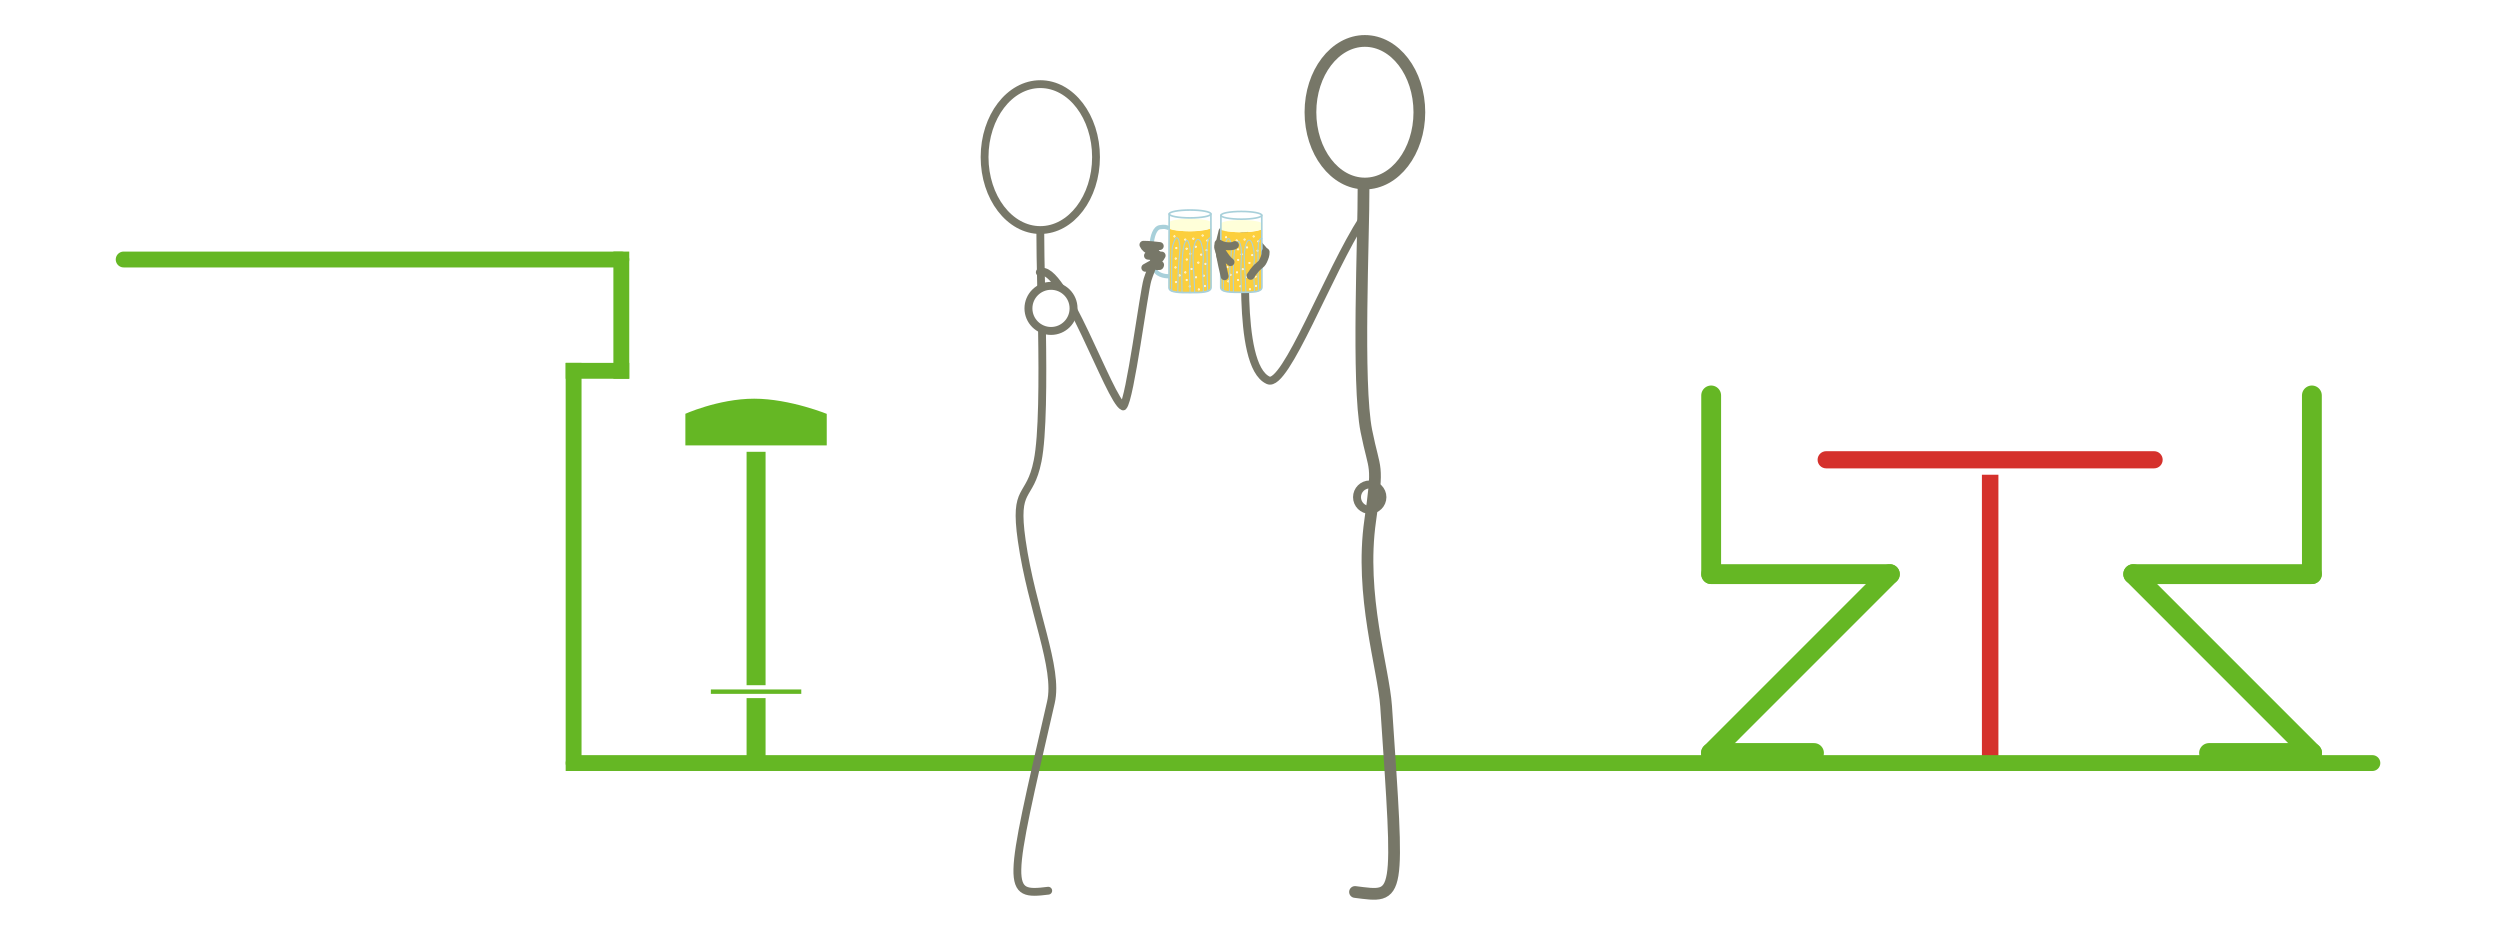 <?xml version="1.0" encoding="iso-8859-1"?>
<!-- Generator: Adobe Illustrator 13.0.0, SVG Export Plug-In . SVG Version: 6.00 Build 14948)  -->
<!DOCTYPE svg PUBLIC "-//W3C//DTD SVG 1.1//EN" "http://www.w3.org/Graphics/SVG/1.1/DTD/svg11.dtd">
<svg version="1.1" xmlns="http://www.w3.org/2000/svg" xmlns:xlink="http://www.w3.org/1999/xlink" x="0px" y="0px" width="378px"
	 height="140px" viewBox="0 0 378 140" style="enable-background:new 0 0 378 140;" xml:space="preserve">
<g id="Layer_2">
	<rect style="fill:#FFFFFF;" width="378" height="140"/>
</g>
<g id="Layer_1">
	<path style="fill:none;stroke:#A8D0DA;stroke-width:0.642;stroke-linejoin:round;" d="M176.755,34.486
		c-0.551-0.184-0.61-0.237-1.356-0.135c-1.553,0.212-1.613,4.849-0.813,6.415c0.497,0.981,2.013,1.086,2.339,0.958"/>
	<path style="fill:none;stroke:#777768;stroke-width:1.199;stroke-linecap:round;stroke-linejoin:round;" d="M157.225,41.171
		c3.467-1.565,10.579,19.459,12.593,20.273c1.054-1.083,3.117-17.307,3.688-19.159c0.547-1.774,1.479-3.095,1.021-5.046
		c0.249,0.014,0.562-0.032,0.826-0.035c-0.841-0.107-1.631-0.186-2.466-0.192c0.381,0.892,1.514,1.06,2.415,1.604
		c-0.564-0.018-1.184,0.071-1.726,0.041c0.53,0.055,1.357,0.147,2.062-0.016c-0.455,0.977-1.577,1.29-2.465,1.848
		c0.734-0.222,1.496-0.288,2.232-0.444c-0.042,0.337-0.218,0.092-0.448,0.194"/>
	<g>
		<g>
			
				<rect x="299.344" y="70.506" style="fill:#D5312C;stroke:#FFFFFF;stroke-width:0.641;stroke-linecap:square;" width="3.137" height="45.07"/>
			<g>
				<path style="fill:#D5312C;" d="M274.338,69.519c0,0.983,0.797,1.78,1.78,1.78h49.581c0.982,0,1.779-0.797,1.779-1.78
					c0-0.983-0.797-1.78-1.779-1.78h-49.581C275.135,67.739,274.338,68.535,274.338,69.519
					C274.338,69.519,274.338,68.535,274.338,69.519z"/>
				<path style="fill:none;stroke:#FFFFFF;stroke-width:0.962;" d="M274.338,69.519c0,0.983,0.797,1.78,1.78,1.78h49.581
					c0.982,0,1.779-0.797,1.779-1.78c0-0.983-0.797-1.78-1.779-1.78h-49.581C275.135,67.739,274.338,68.535,274.338,69.519
					C274.338,69.519,274.338,68.535,274.338,69.519z"/>
			</g>
		</g>
		<g>
			<rect x="112.402" y="65.037" style="fill:#65B724;stroke:#FFFFFF;stroke-width:0.962;" width="3.834" height="50.972"/>
			<path style="fill:#65B724;stroke:#FFFFFF;stroke-width:0.962;" d="M125.485,67.83h-22.338v-5.585c0,0,5.298-2.444,10.883-2.444
				c5.585,0,11.455,2.444,11.455,2.444V67.83z"/>
			<rect x="107.161" y="103.924" style="fill:#65B724;stroke:#FFFFFF;stroke-width:0.641;" width="14.314" height="1.309"/>
		</g>
		
			<line style="fill:none;stroke:#65B724;stroke-width:2.399;stroke-linecap:round;" x1="18.7" y1="39.237" x2="93.943" y2="39.237"/>
		
			<line style="fill:none;stroke:#65B724;stroke-width:2.399;stroke-linecap:square;" x1="93.943" y1="39.237" x2="93.943" y2="56.067"/>
		
			<line style="fill:none;stroke:#65B724;stroke-width:2.399;stroke-linecap:square;" x1="93.943" y1="56.067" x2="86.729" y2="56.067"/>
		
			<line style="fill:none;stroke:#65B724;stroke-width:2.399;stroke-linecap:square;" x1="86.729" y1="56.067" x2="86.729" y2="115.375"/>
		
			<line style="fill:none;stroke:#65B724;stroke-width:2.399;stroke-linecap:round;" x1="86.729" y1="115.375" x2="358.702" y2="115.375"/>
		<g>
			<g>
				
					<line style="fill:none;stroke:#65B724;stroke-width:2.999;stroke-linecap:round;stroke-linejoin:round;" x1="258.728" y1="59.79" x2="258.728" y2="86.808"/>
				
					<line style="fill:none;stroke:#65B724;stroke-width:2.999;stroke-linecap:round;stroke-linejoin:round;" x1="258.728" y1="86.808" x2="285.743" y2="86.808"/>
				
					<line style="fill:none;stroke:#65B724;stroke-width:2.999;stroke-linecap:round;stroke-linejoin:round;" x1="285.743" y1="86.808" x2="258.699" y2="113.855"/>
				
					<line style="fill:none;stroke:#65B724;stroke-width:2.999;stroke-linecap:round;stroke-linejoin:round;" x1="258.699" y1="113.855" x2="274.275" y2="113.855"/>
			</g>
			<g>
				
					<line style="fill:none;stroke:#65B724;stroke-width:2.999;stroke-linecap:round;stroke-linejoin:round;" x1="349.557" y1="59.79" x2="349.557" y2="86.808"/>
				
					<line style="fill:none;stroke:#65B724;stroke-width:2.999;stroke-linecap:round;stroke-linejoin:round;" x1="349.557" y1="86.808" x2="322.543" y2="86.808"/>
				
					<line style="fill:none;stroke:#65B724;stroke-width:2.999;stroke-linecap:round;stroke-linejoin:round;" x1="322.543" y1="86.808" x2="349.586" y2="113.855"/>
				
					<line style="fill:none;stroke:#65B724;stroke-width:2.999;stroke-linecap:round;stroke-linejoin:round;" x1="349.586" y1="113.855" x2="334.008" y2="113.855"/>
			</g>
		</g>
	</g>
	<path style="fill:none;stroke:#777768;stroke-width:1.184;stroke-linecap:round;stroke-linejoin:round;" d="M165.718,23.75
		c0,6.096-3.768,11.033-8.423,11.033c-4.65,0-8.426-4.937-8.426-11.033c0-6.091,3.776-11.029,8.426-11.029
		C161.95,12.722,165.718,17.66,165.718,23.75z"/>
	<path style="fill:none;stroke:#777768;stroke-width:1.184;stroke-linecap:round;stroke-linejoin:round;" d="M157.548,49.756
		c0.125,7.779,0.109,16.111-0.659,19.93c-1.198,6.017-3.608,3.611-2.403,12.035c1.506,10.555,5.616,19.256,4.412,24.471
		c-6.568,28.47-6.818,29.286-0.404,28.483"/>
	<path style="fill:none;stroke:#777768;stroke-width:1.184;stroke-linecap:round;stroke-linejoin:round;" d="M157.295,35.187
		c-0.011,1.939,0.056,4.926,0.131,8.376"/>
	<path style="fill:#FFFFFF;stroke:#777768;stroke-width:1.2;stroke-linecap:round;stroke-linejoin:round;" d="M162.322,46.63
		c0,1.882-1.521,3.409-3.405,3.409c-1.886,0-3.417-1.527-3.417-3.409c0-1.883,1.531-3.411,3.417-3.411
		C160.8,43.219,162.322,44.747,162.322,46.63z"/>
	<path style="fill:none;stroke:#777768;stroke-width:1.2;stroke-linecap:round;stroke-linejoin:round;" d="M205.18,75.171
		c0,1.062,0.857,1.924,1.922,1.924c1.055,0,1.922-0.862,1.922-1.924s-0.867-1.923-1.922-1.923
		C206.037,73.248,205.18,74.109,205.18,75.171z"/>
	<path style="fill:none;stroke:#777768;stroke-width:1.776;stroke-linecap:round;stroke-linejoin:round;" d="M198.14,16.969
		c0,5.955,3.692,10.781,8.231,10.781c4.543,0,8.236-4.826,8.236-10.781c0-5.953-3.693-10.779-8.236-10.779
		C201.832,6.19,198.14,11.017,198.14,16.969z"/>
	<path style="fill:none;stroke:#777768;stroke-width:1.776;stroke-linecap:round;stroke-linejoin:round;" d="M206.168,28.179
		c0.038,7.524-1.012,29.776,0.428,36.998c1.291,6.452,1.863,4.496,0.577,13.531c-1.616,11.313,2.017,22.354,2.405,28.077
		c2.004,29.689,2.185,28.947-4.701,28.082"/>
	<g>
		<path style="fill:#FCCF3D;" d="M176.755,43.488c0,0.752,1.814,0.752,3.246,0.752c1.432,0,3.105-0.106,3.112-0.752
			c0.008-0.644,0-9.001,0-9.001s-0.678,0.485-3.167,0.485c-2.491,0-3.191-0.485-3.191-0.485S176.755,42.736,176.755,43.488z"/>
		<path style="fill:#FFFFD9;" d="M176.772,33.656c0,0.108-0.017,0.458-0.017,0.83c0,0.344,2.036,0.485,3.191,0.485
			c1.061,0,2.334-0.219,2.91-0.364c0.37-0.095,0.256-0.827,0.256-0.952c0-0.316-1.417-0.573-3.17-0.573
			C178.192,33.083,176.772,33.34,176.772,33.656z"/>
		<g>
			<ellipse style="fill:none;stroke:#FFFFFF;stroke-width:0.114;" cx="182.554" cy="36.376" rx="0.118" ry="0.106"/>
			<ellipse style="fill:none;stroke:#FFFFFF;stroke-width:0.114;" cx="182.269" cy="39.901" rx="0.116" ry="0.108"/>
			<ellipse style="fill:none;stroke:#FFFFFF;stroke-width:0.114;" cx="180.156" cy="40.666" rx="0.117" ry="0.107"/>
			<path style="fill:none;stroke:#FFFFFF;stroke-width:0.114;" d="M181.066,39.711c0,0.058,0.054,0.105,0.121,0.105
				c0.064,0,0.118-0.047,0.118-0.105c0-0.062-0.054-0.108-0.118-0.108C181.12,39.603,181.066,39.65,181.066,39.711z"/>
			<ellipse style="fill:none;stroke:#FFFFFF;stroke-width:0.114;" cx="179.444" cy="39.243" rx="0.116" ry="0.105"/>
			<path style="fill:none;stroke:#FFFFFF;stroke-width:0.114;" d="M182.323,37.819c0,0.058,0.05,0.106,0.113,0.106
				c0.07,0,0.12-0.048,0.12-0.106s-0.05-0.106-0.12-0.106C182.373,37.713,182.323,37.761,182.323,37.819z"/>
			<path style="fill:none;stroke:#FFFFFF;stroke-width:0.114;" d="M179.307,37.607c0,0.059,0.05,0.106,0.118,0.106
				c0.062,0,0.113-0.048,0.113-0.106c0-0.058-0.051-0.105-0.113-0.105C179.357,37.501,179.307,37.549,179.307,37.607z"/>
			<ellipse style="fill:none;stroke:#FFFFFF;stroke-width:0.114;" cx="179.211" cy="36.228" rx="0.116" ry="0.106"/>
			<ellipse style="fill:none;stroke:#FFFFFF;stroke-width:0.114;" cx="180.432" cy="36.089" rx="0.117" ry="0.106"/>
			<path style="fill:none;stroke:#FFFFFF;stroke-width:0.114;" d="M181.493,38.498c0,0.06,0.053,0.109,0.118,0.109
				c0.063,0,0.118-0.049,0.118-0.109c0-0.057-0.055-0.105-0.118-0.105C181.546,38.393,181.493,38.441,181.493,38.498z"/>
			<path style="fill:none;stroke:#FFFFFF;stroke-width:0.114;" d="M180.687,37.309c0,0.06,0.053,0.107,0.116,0.107
				s0.12-0.047,0.12-0.107c0-0.056-0.057-0.105-0.12-0.105S180.687,37.252,180.687,37.309z"/>
			<ellipse style="fill:none;stroke:#FFFFFF;stroke-width:0.114;" cx="179.974" cy="38.371" rx="0.115" ry="0.107"/>
			<ellipse style="fill:none;stroke:#FFFFFF;stroke-width:0.114;" cx="181.837" cy="35.613" rx="0.117" ry="0.105"/>
		</g>
		<path style="fill:none;stroke:#FFFFFF;stroke-width:0.114;" d="M181.292,43.648c-0.057-0.015-0.115,0.026-0.13,0.088
			c-0.014,0.062,0.018,0.126,0.075,0.14c0.057,0.014,0.116-0.025,0.13-0.088C181.385,43.726,181.351,43.664,181.292,43.648z"/>
		
			<ellipse transform="matrix(0.246 -0.969 0.969 0.246 92.739 204.554)" style="fill:none;stroke:#FFFFFF;stroke-width:0.114;" cx="177.912" cy="42.64" rx="0.117" ry="0.106"/>
		
			<ellipse transform="matrix(0.235 -0.972 0.972 0.235 96.708 203.64)" style="fill:none;stroke:#FFFFFF;stroke-width:0.114;" cx="177.675" cy="40.406" rx="0.117" ry="0.106"/>
		
			<ellipse transform="matrix(0.247 -0.969 0.969 0.247 93.964 204.184)" style="fill:none;stroke:#FFFFFF;stroke-width:0.114;" cx="178.356" cy="41.634" rx="0.117" ry="0.107"/>
		
			<ellipse transform="matrix(0.233 -0.973 0.973 0.233 99.87 201.747)" style="fill:none;stroke:#FFFFFF;stroke-width:0.114;" cx="177.797" cy="37.578" rx="0.117" ry="0.107"/>
		<path style="fill:none;stroke:#FFFFFF;stroke-width:0.114;" d="M179.917,43.191c-0.055-0.014-0.112,0.024-0.127,0.087
			c-0.015,0.062,0.016,0.124,0.073,0.14c0.056,0.013,0.116-0.028,0.132-0.089C180.011,43.266,179.975,43.205,179.917,43.191z"/>
		<path style="fill:none;stroke:#FFFFFF;stroke-width:0.114;" d="M177.602,35.625c-0.057-0.012-0.116,0.026-0.128,0.089
			c-0.016,0.063,0.017,0.126,0.074,0.14c0.059,0.013,0.116-0.027,0.131-0.089C177.693,35.702,177.658,35.641,177.602,35.625z"/>
		<path style="fill:none;stroke:#FFFFFF;stroke-width:0.114;" d="M177.801,38.981c-0.06-0.015-0.116,0.025-0.131,0.088
			c-0.016,0.063,0.017,0.124,0.071,0.14c0.06,0.012,0.118-0.025,0.132-0.088C177.89,39.057,177.855,38.995,177.801,38.981z"/>
		
			<ellipse transform="matrix(0.252 -0.968 0.968 0.252 95.697 207.392)" style="fill:none;stroke:#FFFFFF;stroke-width:0.114;" cx="182.054" cy="41.77" rx="0.117" ry="0.108"/>
		<path style="fill:none;stroke:#FFFFFF;stroke-width:0.114;" d="M179.457,42.223c-0.057-0.014-0.116,0.025-0.133,0.088
			c-0.014,0.062,0.021,0.125,0.08,0.139c0.053,0.013,0.113-0.026,0.13-0.089C179.55,42.298,179.516,42.237,179.457,42.223z"/>
		
			<ellipse transform="matrix(0.242 -0.97 0.97 0.242 96.512 207.155)" style="fill:none;stroke:#FFFFFF;stroke-width:0.114;" cx="180.778" cy="41.836" rx="0.117" ry="0.105"/>
		
			<ellipse transform="matrix(0.234 -0.972 0.972 0.234 97.269 205.792)" style="fill:none;stroke:#FFFFFF;stroke-width:0.114;" cx="179.257" cy="41.156" rx="0.117" ry="0.103"/>
		<path style="fill:none;stroke:#FFFFFF;stroke-width:0.114;" d="M182.207,43.135c-0.054-0.016-0.113,0.025-0.13,0.087
			c-0.014,0.062,0.019,0.125,0.076,0.139c0.056,0.015,0.115-0.024,0.129-0.087C182.299,43.211,182.267,43.148,182.207,43.135z"/>
		<path style="fill:none;stroke:#A8D0DA;stroke-width:0.258;stroke-linecap:round;stroke-linejoin:round;" d="M183.086,32.351
			c0.027,4.782,0.027,7.268,0.027,11.08c0,0.809-1.5,0.809-3.112,0.809c-1.569,0-3.246,0.031-3.246-0.752
			c0-3.12,0-8.032,0.028-11.137"/>
		
			<ellipse style="fill:none;stroke:#A8D0DA;stroke-width:0.258;stroke-linecap:round;stroke-linejoin:round;" cx="179.935" cy="32.351" rx="3.151" ry="0.595"/>
		<path style="fill:none;stroke:#A8D0DA;stroke-width:0.172;stroke-linecap:round;stroke-linejoin:round;" d="M183.113,35.974
			c-0.857-0.4-0.548,3.317-0.578,3.876c-0.07,1.404,0.052,2.901,0.059,4.16"/>
		<path style="fill:none;stroke:#A8D0DA;stroke-width:0.172;stroke-linecap:round;stroke-linejoin:round;" d="M181.958,44.124
			c0-1.034-0.116-2.011-0.116-3.062c0-1.224,0.242-2.393-0.044-3.583c-0.074-0.304-0.217-1.314-0.697-1.274
			c-0.328,0.026-0.535,0.896-0.588,1.157c-0.247,1.276-0.067,2.801,0,4.102c0.044,0.881,0.116,1.965,0.116,2.719"/>
		<path style="fill:none;stroke:#A8D0DA;stroke-width:0.172;stroke-linecap:round;stroke-linejoin:round;" d="M179.936,44.182
			c0-1.399-0.134-2.74-0.059-4.16c0.063-1.159,0.272-2.625-0.298-3.631c-1.131-0.325-0.858,6.928-0.858,7.791"/>
		<path style="fill:none;stroke:#A8D0DA;stroke-width:0.172;stroke-linecap:round;stroke-linejoin:round;" d="M177.162,44.01
			c0-1.156-0.029-5.317,0.056-6.361c0.044-0.519,0.663-2.64,1.046-1.21c0.262,0.991,0.089,1.963-0.004,2.947
			c-0.15,1.542-0.164,3.344-0.174,4.739"/>
	</g>
	<g>
		<path style="fill:none;stroke:#777768;stroke-width:0.916;stroke-linecap:round;stroke-linejoin:round;" d="M184.576,39.057
			c0.078,0.223,0.186,0.438,0.311,0.641c0.112,0.19,0.332,0.372,0.337,0.6c-0.865-0.946-1.177-2.401-0.927-3.674
			c0.094-0.473,0.248-0.937,0.346-1.407c0.03-0.14,0.04-0.279,0.13-0.384c-0.004,0.066-0.011,0.122-0.026,0.189"/>
		<path style="fill:none;stroke:#777768;stroke-width:1.199;stroke-linecap:round;stroke-linejoin:round;" d="M206.113,33.02
			c-5.281,8.17-11.751,25.651-14.354,24.484c-5.096-2.283-2.943-22.7-3.624-22.233"/>
		<path style="fill:none;stroke:#777768;stroke-width:0.916;stroke-linecap:round;stroke-linejoin:round;" d="M189.997,36.115
			c0.309,0.951,1.139,1.407,1.366,1.992"/>
		<g>
			<path style="fill:#FCCF3D;" d="M184.579,43.461c0,0.737,1.776,0.737,3.179,0.737c1.401,0,3.041-0.105,3.047-0.737
				c0.007-0.63,0-8.817,0-8.817s-0.664,0.475-3.102,0.475c-2.439,0-3.124-0.475-3.124-0.475S184.579,42.723,184.579,43.461z"/>
			<path style="fill:#FFFFD9;" d="M184.593,33.831c0,0.106-0.015,0.449-0.015,0.813c0,0.337,1.993,0.475,3.124,0.475
				c1.04,0,2.286-0.213,2.852-0.356c0.361-0.092,0.25-0.81,0.25-0.932c0-0.308-1.388-0.561-3.106-0.561
				C185.985,33.27,184.593,33.523,184.593,33.831z"/>
			<g>
				<path style="fill:none;stroke:#FFFFFF;stroke-width:0.111;" d="M190.142,36.497c0,0.056,0.055,0.103,0.118,0.103
					c0.061,0,0.113-0.047,0.113-0.103c0-0.06-0.053-0.104-0.113-0.104C190.196,36.394,190.142,36.437,190.142,36.497z"/>
				<path style="fill:none;stroke:#FFFFFF;stroke-width:0.111;" d="M189.864,39.948c0,0.058,0.052,0.105,0.112,0.105
					c0.066,0,0.116-0.048,0.116-0.105s-0.05-0.104-0.116-0.104C189.916,39.845,189.864,39.891,189.864,39.948z"/>
				<path style="fill:none;stroke:#FFFFFF;stroke-width:0.111;" d="M187.794,40.696c0,0.06,0.049,0.107,0.114,0.107
					c0.062,0,0.115-0.047,0.115-0.107c0-0.056-0.052-0.104-0.115-0.104C187.843,40.592,187.794,40.64,187.794,40.696z"/>
				<path style="fill:none;stroke:#FFFFFF;stroke-width:0.111;" d="M188.8,39.761c0,0.058,0.051,0.104,0.118,0.104
					c0.063,0,0.115-0.046,0.115-0.104c0-0.06-0.052-0.105-0.115-0.105C188.851,39.656,188.8,39.701,188.8,39.761z"/>
				<path style="fill:none;stroke:#FFFFFF;stroke-width:0.111;" d="M187.097,39.304c0,0.056,0.051,0.103,0.115,0.103
					c0.063,0,0.114-0.047,0.114-0.103c0-0.06-0.051-0.105-0.114-0.105C187.147,39.199,187.097,39.244,187.097,39.304z"/>
				<path style="fill:none;stroke:#FFFFFF;stroke-width:0.111;" d="M190.031,37.909c0,0.057,0.049,0.103,0.11,0.103
					c0.068,0,0.118-0.046,0.118-0.103c0-0.056-0.05-0.104-0.118-0.104C190.08,37.805,190.031,37.853,190.031,37.909z"/>
				<path style="fill:none;stroke:#FFFFFF;stroke-width:0.111;" d="M187.076,37.702c0,0.056,0.049,0.104,0.116,0.104
					c0.062,0,0.111-0.048,0.111-0.104c0-0.058-0.049-0.104-0.111-0.104C187.125,37.598,187.076,37.644,187.076,37.702z"/>
				<ellipse style="fill:none;stroke:#FFFFFF;stroke-width:0.111;" cx="186.983" cy="36.35" rx="0.114" ry="0.104"/>
				<ellipse style="fill:none;stroke:#FFFFFF;stroke-width:0.111;" cx="188.179" cy="36.215" rx="0.114" ry="0.103"/>
				<ellipse style="fill:none;stroke:#FFFFFF;stroke-width:0.111;" cx="189.333" cy="38.574" rx="0.115" ry="0.105"/>
				<ellipse style="fill:none;stroke:#FFFFFF;stroke-width:0.111;" cx="188.544" cy="37.41" rx="0.116" ry="0.105"/>
				<path style="fill:none;stroke:#FFFFFF;stroke-width:0.111;" d="M187.618,38.449c0,0.06,0.049,0.106,0.113,0.106
					c0.063,0,0.112-0.046,0.112-0.106c0-0.055-0.049-0.103-0.112-0.103C187.667,38.346,187.618,38.394,187.618,38.449z"/>
				<ellipse style="fill:none;stroke:#FFFFFF;stroke-width:0.111;" cx="189.554" cy="35.748" rx="0.114" ry="0.103"/>
			</g>
			<path style="fill:none;stroke:#FFFFFF;stroke-width:0.111;" d="M189.021,43.618c-0.055-0.014-0.114,0.025-0.127,0.087
				c-0.014,0.06,0.018,0.124,0.074,0.135c0.056,0.015,0.113-0.024,0.127-0.087C189.112,43.693,189.079,43.634,189.021,43.618z"/>
			
				<ellipse transform="matrix(0.241 -0.971 0.971 0.241 99.577 212.592)" style="fill:none;stroke:#FFFFFF;stroke-width:0.111;" cx="185.71" cy="42.631" rx="0.113" ry="0.105"/>
			
				<ellipse transform="matrix(0.233 -0.973 0.973 0.233 103.024 211.436)" style="fill:none;stroke:#FFFFFF;stroke-width:0.111;" cx="185.479" cy="40.441" rx="0.114" ry="0.102"/>
			
				<ellipse transform="matrix(0.244 -0.97 0.97 0.244 100.245 211.956)" style="fill:none;stroke:#FFFFFF;stroke-width:0.111;" cx="186.146" cy="41.646" rx="0.115" ry="0.105"/>
			
				<ellipse transform="matrix(0.233 -0.973 0.973 0.233 105.793 209.419)" style="fill:none;stroke:#FFFFFF;stroke-width:0.111;" cx="185.598" cy="37.673" rx="0.115" ry="0.106"/>
			
				<ellipse transform="matrix(0.234 -0.972 0.972 0.234 101.572 215.547)" style="fill:none;stroke:#FFFFFF;stroke-width:0.111;" cx="187.648" cy="43.28" rx="0.115" ry="0.102"/>
			<path style="fill:none;stroke:#FFFFFF;stroke-width:0.111;" d="M185.407,35.76c-0.056-0.013-0.113,0.025-0.125,0.086
				c-0.015,0.062,0.016,0.123,0.072,0.138c0.058,0.012,0.112-0.026,0.128-0.087C185.496,35.837,185.461,35.775,185.407,35.76z"/>
			<path style="fill:none;stroke:#FFFFFF;stroke-width:0.111;" d="M185.601,39.046c-0.058-0.012-0.113,0.025-0.127,0.087
				c-0.017,0.061,0.016,0.121,0.069,0.135c0.058,0.014,0.115-0.024,0.129-0.085C185.688,39.121,185.656,39.062,185.601,39.046z"/>
			
				<ellipse transform="matrix(0.251 -0.968 0.968 0.251 101.781 215.027)" style="fill:none;stroke:#FFFFFF;stroke-width:0.111;" cx="189.767" cy="41.777" rx="0.115" ry="0.104"/>
			<path style="fill:none;stroke:#FFFFFF;stroke-width:0.111;" d="M187.224,42.223c-0.056-0.014-0.114,0.024-0.13,0.085
				c-0.014,0.061,0.021,0.122,0.078,0.138c0.052,0.011,0.111-0.026,0.127-0.088C187.315,42.296,187.281,42.234,187.224,42.223z"/>
			<path style="fill:none;stroke:#FFFFFF;stroke-width:0.111;" d="M188.546,41.733c-0.056-0.016-0.113,0.023-0.13,0.087
				c-0.016,0.06,0.018,0.121,0.074,0.135c0.056,0.013,0.114-0.024,0.13-0.087C188.633,41.809,188.601,41.748,188.546,41.733z"/>
			<path style="fill:none;stroke:#FFFFFF;stroke-width:0.111;" d="M187.054,41.065c-0.053-0.012-0.113,0.026-0.124,0.088
				c-0.017,0.062,0.015,0.123,0.071,0.135c0.056,0.016,0.114-0.024,0.13-0.083C187.145,41.141,187.112,41.081,187.054,41.065z"/>
			
				<ellipse transform="matrix(0.235 -0.972 0.972 0.235 103.266 217.647)" style="fill:none;stroke:#FFFFFF;stroke-width:0.111;" cx="189.891" cy="43.225" rx="0.113" ry="0.103"/>
			<path style="fill:none;stroke:#A8D0DA;stroke-width:0.252;stroke-linecap:round;stroke-linejoin:round;" d="M190.779,32.554
				c0.025,4.683,0.025,7.116,0.025,10.851c0,0.793-1.47,0.793-3.047,0.793c-1.538,0-3.179,0.03-3.179-0.737
				c0-3.056,0-7.867,0.027-10.907"/>
			
				<ellipse style="fill:none;stroke:#A8D0DA;stroke-width:0.252;stroke-linecap:round;stroke-linejoin:round;" cx="187.693" cy="32.554" rx="3.087" ry="0.583"/>
			<path style="fill:none;stroke:#A8D0DA;stroke-width:0.168;stroke-linecap:round;stroke-linejoin:round;" d="M190.805,36.101
				c-0.839-0.391-0.537,3.249-0.567,3.797c-0.067,1.374,0.052,2.841,0.058,4.074"/>
			<path style="fill:none;stroke:#A8D0DA;stroke-width:0.168;stroke-linecap:round;stroke-linejoin:round;" d="M189.672,44.083
				c0-1.012-0.113-1.968-0.113-2.998c0-1.199,0.237-2.344-0.044-3.511c-0.071-0.296-0.212-1.286-0.681-1.249
				c-0.323,0.028-0.525,0.879-0.577,1.135c-0.242,1.25-0.065,2.744,0,4.018c0.044,0.863,0.114,1.925,0.114,2.663"/>
			<path style="fill:none;stroke:#A8D0DA;stroke-width:0.168;stroke-linecap:round;stroke-linejoin:round;" d="M187.693,44.141
				c0-1.37-0.131-2.687-0.058-4.074c0.062-1.137,0.266-2.573-0.292-3.559c-1.107-0.318-0.841,6.787-0.841,7.632"/>
			<path style="fill:none;stroke:#A8D0DA;stroke-width:0.168;stroke-linecap:round;stroke-linejoin:round;" d="M184.975,43.972
				c0-1.133-0.027-5.209,0.056-6.231c0.041-0.509,0.648-2.584,1.024-1.185c0.255,0.97,0.087,1.922-0.004,2.887
				c-0.147,1.511-0.161,3.276-0.171,4.64"/>
		</g>
		<path style="fill:none;stroke:#777768;stroke-width:1.199;stroke-linecap:round;stroke-linejoin:round;" d="M191.363,38.107
			c0,0.485-0.114,0.779-0.352,1.306c-0.396,0.869-0.774,0.485-1.921,2.291"/>
		<path style="fill:none;stroke:#777768;stroke-width:1.199;stroke-linecap:round;stroke-linejoin:round;" d="M186.051,39.634
			c-0.507-0.366-0.833-0.904-1.296-1.598c-0.14-0.209-0.428-0.666-0.521-0.944c-0.217,0.294,0.229,0.925,0.226,1.294
			c-0.003,0.232,0.625,3.165,0.7,3.379"/>
		<path style="fill:none;stroke:#777768;stroke-width:1.199;stroke-linecap:round;stroke-linejoin:round;" d="M184.239,36.803
			c0.415,0.21,0.709,0.37,1.208,0.415c0.391,0.036,0.956,0.05,1.274-0.161"/>
	</g>
</g>
</svg>
